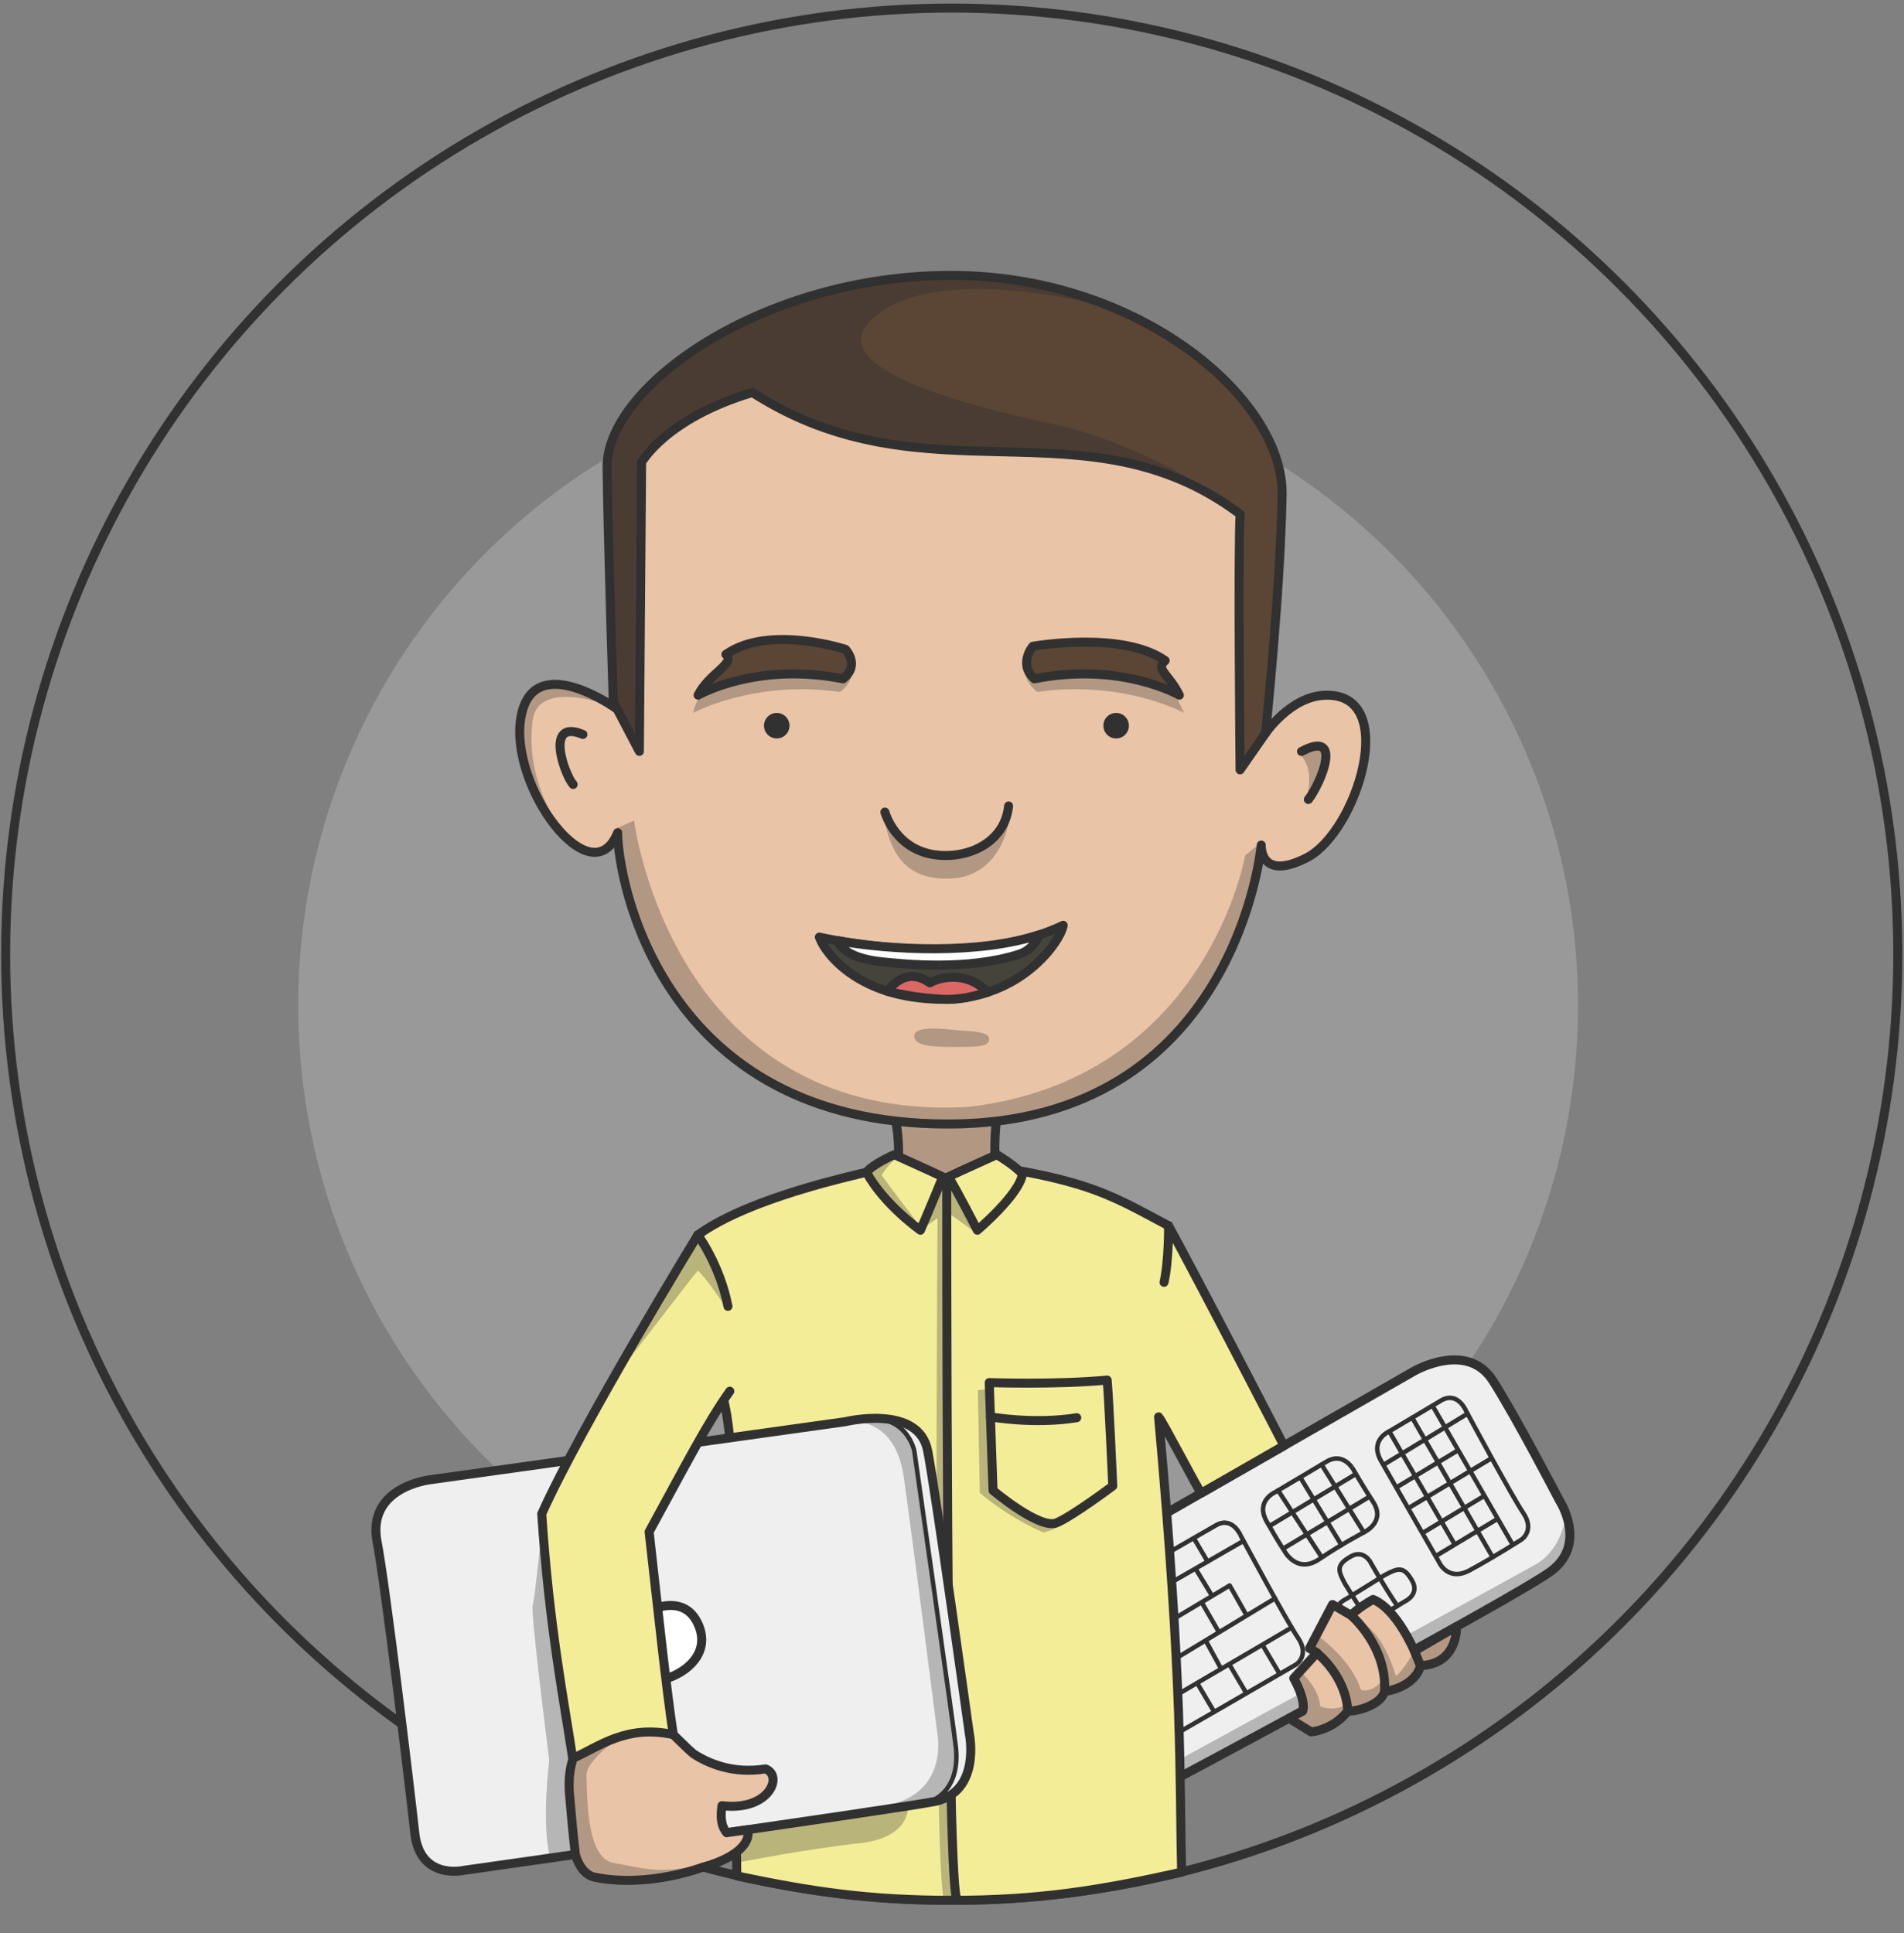 <?xml version="1.0" encoding="utf-8"?>
<!-- Generator: Adobe Illustrator 15.0.0, SVG Export Plug-In . SVG Version: 6.00 Build 0)  -->
<!DOCTYPE svg PUBLIC "-//W3C//DTD SVG 1.1//EN" "http://www.w3.org/Graphics/SVG/1.1/DTD/svg11.dtd">
<svg version="1.1" id="developer" xmlns="http://www.w3.org/2000/svg" xmlns:xlink="http://www.w3.org/1999/xlink" x="0px" y="0px"
	 width="211.313px" height="214.563px" viewBox="0 0 211.313 214.563" enable-background="new 0 0 211.313 214.563"
	 xml:space="preserve">
<rect x="0" y="0" width="211.313" height="214.563" fill="#808080" stroke="none"/>
<circle fill="none" stroke="#313131" stroke-miterlimit="10" cx="105.625" cy="105.896" r="105"/>
<circle opacity="0.2" fill="#FFFFFF" cx="104.115" cy="111.584" r="71.017"/>
<path fill="#EFEFEF" stroke="#313131" stroke-linecap="round" stroke-linejoin="round" stroke-miterlimit="10" d="M123.873,171.116
	l33.043-18.935c0,0,5.896-3.431,8.76,1.039c2.563,4,7.387,13.281,7.387,13.281s3.177,4.822-0.938,7.875
	c-4.114,3.052-43.25,23.938-43.25,23.938L123.873,171.116z"/>
<path fill="#EFEFEF" stroke="#313131" stroke-width="0.5" stroke-linecap="round" stroke-linejoin="round" stroke-miterlimit="10" d="
	M135.023,169.237l-18.398,10.575c0,0-1.667,1.523-0.367,3.817c1.284,2.266,5.52,9.635,5.52,9.635s1.05,3.455,3.513,2.132
	c2.703-1.452,18.573-10.683,18.573-10.683s1.51-1.001,0.198-2.938s-6.356-11.337-6.356-11.337S136.821,168.28,135.023,169.237z"/>
<path fill="#F4ED98" stroke="#313131" stroke-linecap="round" stroke-linejoin="round" stroke-miterlimit="10" d="M129.69,136.033
	c-6.917-3.667-9.267-5.451-25.887-7.456c0,0-18.862,2.989-26.362,8.489c0,0-1.649,3.414,2.101,16.831
	c3.042,1.792,1.854,39.933,2.238,54.294c8.282,1.744,14.662,2.707,23.846,2.707c9.739,0,16.563-1.124,25.519-3.125
	c-0.273-10.771,0.187-19.928-2.56-50.529c0.446,0.469,4.413,8.149,4.737,8.459c5.668-3.248,9.176-5.259,9.176-5.259
	S132.773,141.616,129.69,136.033z"/>
<path opacity="0.3" fill="#313131" d="M108.25,136.771l-3.177-5.896l-2.555,5.396l1.531-1.074
	c-0.032,4.561-0.466,69.812,0.659,75.404c0.917,0.295,1.146,0,1.146,0l-0.775-76.118L108.25,136.771z"/>
<path fill="#F4ED98" stroke="#313131" stroke-linecap="round" stroke-linejoin="round" stroke-miterlimit="10" d="M105.073,130.875
	c0,0-0.067,76.038,1.069,79.727"/>
<path fill="#EAC4A7" stroke="#313131" stroke-miterlimit="10" d="M97.506,120.744c0,0,2.788,1.486,2.121,9.653
	c3.436,0.416,7.186,0.479,10.892-0.274c-0.5-6.333,0.903-9.378,0.903-9.378S103.589,122.577,97.506,120.744z"/>
<path fill="#EAC4A7" stroke="#313131" stroke-linejoin="round" stroke-miterlimit="10" d="M68.458,49.188L68.435,78.66
	c0,0-9.29-6.702-10.623,0.965S65.625,99.62,68.549,92.41c0,5,4.667,32.333,36.667,32.333s34.761-30.958,34.761-30.958
	s-0.218,4.086,5.032,1.419c5.609-2.849,10.45-18.392,2.01-18.044c-3.833,0.158-6.566,4.217-6.566,4.217l0.43-29.3
	C140.882,52.077,104.458,27.521,68.458,49.188z"/>
<circle fill="#313131" cx="86.206" cy="80.537" r="1.417"/>
<path opacity="0.3" fill="#313131" d="M76.938,79.12c0,0,6.792-3.696,16.313-2.323c2.719-2.25,0.375-4.094,0.375-4.094
	s-9.322-1.332-13.19,1.109C81.051,75.313,77.475,75.943,76.938,79.12z"/>
<path opacity="0.3" fill="#313131" d="M100.758,200.118c0,0,0.7,3.777-5.383,4.444s-13.627,2.172-13.627,2.172l-0.123-3.755
	L100.758,200.118z"/>
<circle fill="#313131" cx="123.873" cy="80.537" r="1.417"/>
<path fill="#5B4534" stroke="#313131" stroke-linecap="round" stroke-linejoin="round" stroke-miterlimit="10" d="M77.475,77.151
	c0,0,6.442-3.733,16.088-1.813c1.938-1.537,0.271-3.276,0.271-3.276s-8.51-2.788-13.271,0.563
	C81.688,73.625,78.688,74.714,77.475,77.151z"/>
<path opacity="0.3" fill="#313131" d="M131.426,79.12c0,0-6.792-3.696-16.313-2.323c-2.719-2.25-0.375-4.094-0.375-4.094
	s10.831-0.644,14.699,1.797C129.813,75.943,130.213,76.683,131.426,79.12z"/>
<path fill="#5B4534" stroke="#313131" stroke-linecap="round" stroke-linejoin="round" stroke-miterlimit="10" d="M130.889,77.151
	c0,0-6.442-3.733-16.088-1.813c-1.842-1.653-0.176-3.612-0.176-3.612s9.926-1.765,14.688,1.585
	C128.188,74.313,129.676,74.714,130.889,77.151z"/>
<path fill="#EFEFEF" stroke="#313131" stroke-linecap="round" stroke-linejoin="round" stroke-miterlimit="10" d="M41.854,171.127
	c-1.191-6.152,5.934-6.912,5.934-6.912l46.024-6.434c0,0,8.124-1.989,9.142,3.221c0.911,4.663,4.625,31.399,4.625,31.399
	s1.378,6.548-3.958,7.553c-5.034,0.947-52.167,7.62-52.167,7.62s-4.833,1.125-5.417-4.125
	C45.384,197.567,42.769,175.852,41.854,171.127z"/>
<path fill="none" stroke="#313131" stroke-linecap="round" stroke-linejoin="round" stroke-miterlimit="10" d="M98.208,90.125
	c0,0,1.185,4.405,6.031,4.794c3.555,0.285,7.308-1.598,7.698-5.473"/>
<path fill="#EAC4A7" stroke="#313131" stroke-linecap="round" stroke-linejoin="round" stroke-miterlimit="10" d="M64.695,81.512
	c-4.32-1.825-2.021,4.517-1.084,5.548"/>
<path fill="#EAC4A7" stroke="#313131" stroke-linecap="round" stroke-linejoin="round" stroke-miterlimit="10" d="M144.445,83.396
	c4.744-2.522,2.081,3.664,0.758,5.333"/>
<path fill="none" stroke="#313131" stroke-width="0.5" stroke-linecap="round" stroke-linejoin="round" stroke-miterlimit="10" d="
	M102.518,136.033"/>
<path fill="none" stroke="#313131" stroke-linecap="round" stroke-linejoin="round" stroke-miterlimit="10" d="M180.492,158.703"/>
<path opacity="0.3" fill="#313131" d="M111.937,91.271c0,0-0.812,5.958-6.397,6.229c-5.687,0.275-6.708-3.749-7.332-6.146
	C103.792,95.875,106.479,96.458,111.937,91.271z"/>
<path opacity="0.3" fill="#313131" d="M99.771,124.743c0,0,0.115,5.528,0.083,5.715s2.335-0.052,5.219,0.417
	c0.293,0.207,2.927,0.031,5.302-0.938c-0.07-1.306,0-5.481,0-5.481S107.291,125.643,99.771,124.743z"/>
<path opacity="0.3" fill="#313131" d="M139.644,93.739l-1.457,1.208c0,0-4.249,24.664-30.438,27.865
	c-2.375,0.188-4.789,0.152-7.625-0.167c-26.25-3.167-29.75-31.583-29.75-31.583l-1.917,0.854
	c3.507,19.014,11.75,28.813,29.047,31.896c12.985,2.314,21.333-1.194,24.688-3.087C131.785,116.122,137.044,107.833,139.644,93.739z
	"/>
<path fill="#5B4534" stroke="#313131" stroke-linecap="round" stroke-linejoin="round" stroke-miterlimit="10" d="M68.063,77.875
	l2.896,5.515l0.25-32.077c0,0,2.667-4.875,12.292-7.75c19.361,12.427,37,0.625,54.132,13.504c-0.25,3.75-0.007,28.371-0.007,28.371
	l2.827-4.061c0,0,1.658-15.856,1.84-26.481s-15.838-24.333-36.752-24.333S67.25,42.896,67.375,51.896S68.063,77.875,68.063,77.875z"
	/>
<path fill="#44443B" stroke="#313131" stroke-linecap="round" stroke-linejoin="round" stroke-miterlimit="10" d="M90.933,104
	c0,0,16.375,3.813,27.063-1.313c-0.188,1.563-4.589,8.335-13.641,8.21S91.558,105.813,90.933,104z"/>
<path fill="#DB6865" stroke="#313131" stroke-linecap="round" stroke-linejoin="round" stroke-miterlimit="10" d="M104.521,110.897
	c1.975,0.114,3.602-0.342,5.079-0.771c-2.475-2.61-5.674-1.503-6.397-1.048c-2.044-1.413-3.56-0.515-4.731,0.927
	C100.186,110.422,102.067,110.755,104.521,110.897z"/>
<path fill="#FFFFFF" stroke="#313131" stroke-linecap="round" stroke-linejoin="round" stroke-miterlimit="10" d="M92.972,104.4
	c0.304,0.827,1.486,1.996,4.965,2.35c2.395,0.244,9.438,0.99,15.188-0.854c0.804-0.268,1.728-0.902,2.176-2.141
	C108.646,105.941,98.875,105.459,92.972,104.4z"/>
<path fill="#EAC4A7" stroke="#313131" stroke-linejoin="round" stroke-miterlimit="10" d="M73.719,191.5c0,0,2.856,2.89,3.323,3.188
	c1.583,1.01,4.292,2.208,7.918,1.625c2,0.75,0.415,4.721-4.835,4.083c-0.156,1.167-0.156,2.167,0.528,3.002
	c0.719-0.105,1.496-0.217,2.359-0.342c0.456,2.851-5.022,4.166-5.022,4.166s-5.991,2.303-11.866,1.134
	c-1.708-0.25-2.25-2.501-2.25-2.501s-0.256-1.777-0.667-6.75c-0.406-4.926,2.167-6.667,2.167-6.667S69.204,190.352,73.719,191.5z"/>
<path fill="#EFEFEF" stroke="#313131" stroke-width="0.5" stroke-linecap="round" stroke-linejoin="round" stroke-miterlimit="10" d="
	M160.023,155.38l-5.836,3.471c0,0-2.229,0.962-0.929,3.255c1.284,2.266,6.402,11.169,6.402,11.169s0.965,2.33,3.428,1.006
	c2.703-1.452,5.776-3.426,5.776-3.426s1.51-1.001,0.198-2.938s-6.356-11.337-6.356-11.337S161.821,154.422,160.023,155.38z"/>
<path fill="#EFEFEF" stroke="#313131" stroke-width="0.5" stroke-linecap="round" stroke-linejoin="round" stroke-miterlimit="10" d="
	M147.35,162.137l-5.836,3.471c0,0-2.229,0.962-0.929,3.255c1.284,2.266,1.951,3.241,1.951,3.241s1.354,2.646,3.879,0.934
	c2.54-1.721,5.101-3.061,5.101-3.061s2.291-1.134,0.874-3.303c-1.214-1.858-2.208-3.612-2.208-3.612S149.147,161.18,147.35,162.137z
	"/>
<path fill="#EFEFEF" stroke="#313131" stroke-width="0.5" stroke-linecap="round" stroke-linejoin="round" stroke-miterlimit="10" d="
	M153.685,174.8l-4.31,2.672c0,0-1.974,0.854-0.748,2.72c0.828,1.261,1.315,1.186,3.515-0.171c2.338-1.443,3.994-2.424,3.994-2.424
	s1.393-0.76,0.591-2.158C155.792,173.809,155.208,173.989,153.685,174.8z"/>
<path fill="#EFEFEF" stroke="#313131" stroke-width="0.5" stroke-linecap="round" stroke-linejoin="round" stroke-miterlimit="10" d="
	M149.279,175.784l2.685,4.302c0,0,1.768-1.08,3.12-1.858c-1.464-2.147-3.015-4.904-3.015-4.904s-0.765-1.39-2.16-0.584
	C148.282,173.681,148.463,174.263,149.279,175.784z"/>
<line fill="#EFEFEF" stroke="#313131" stroke-width="0.5" stroke-linecap="round" stroke-linejoin="round" stroke-miterlimit="10" x1="153.131" y1="175.144" x2="150.066" y2="177.044"/>
<line fill="#EFEFEF" stroke="#313131" stroke-width="0.5" stroke-linecap="round" stroke-linejoin="round" stroke-miterlimit="10" x1="154.187" y1="158.851" x2="161.412" y2="171.339"/>
<line fill="#EFEFEF" stroke="#313131" stroke-width="0.5" stroke-linecap="round" stroke-linejoin="round" stroke-miterlimit="10" x1="156.732" y1="157.337" x2="165.663" y2="172.821"/>
<line fill="#EFEFEF" stroke="#313131" stroke-width="0.5" stroke-linecap="round" stroke-linejoin="round" stroke-miterlimit="10" x1="159.03" y1="156.078" x2="167.833" y2="171.339"/>
<line fill="#EFEFEF" stroke="#313131" stroke-width="0.5" stroke-linecap="round" stroke-linejoin="round" stroke-miterlimit="10" x1="162.873" y1="156.891" x2="153.591" y2="162.539"/>
<line fill="#EFEFEF" stroke="#313131" stroke-width="0.5" stroke-linecap="round" stroke-linejoin="round" stroke-miterlimit="10" x1="150.367" y1="163.652" x2="140.988" y2="169.3"/>
<line fill="#EFEFEF" stroke="#313131" stroke-width="0.5" stroke-linecap="round" stroke-linejoin="round" stroke-miterlimit="10" x1="146.671" y1="162.541" x2="151.363" y2="170.058"/>
<line fill="#EFEFEF" stroke="#313131" stroke-width="0.5" stroke-linecap="round" stroke-linejoin="round" stroke-miterlimit="10" x1="144.325" y1="163.982" x2="148.875" y2="171.475"/>
<line fill="#EFEFEF" stroke="#313131" stroke-width="0.5" stroke-linecap="round" stroke-linejoin="round" stroke-miterlimit="10" x1="141.851" y1="165.407" x2="146.671" y2="172.803"/>
<line fill="#EFEFEF" stroke="#313131" stroke-width="0.5" stroke-linecap="round" stroke-linejoin="round" stroke-miterlimit="10" x1="151.877" y1="166.168" x2="142.499" y2="171.816"/>
<line fill="#EFEFEF" stroke="#313131" stroke-width="0.5" stroke-linecap="round" stroke-linejoin="round" stroke-miterlimit="10" x1="161.716" y1="161.017" x2="155.18" y2="164.953"/>
<line fill="#EFEFEF" stroke="#313131" stroke-width="0.5" stroke-linecap="round" stroke-linejoin="round" stroke-miterlimit="10" x1="165.389" y1="161.923" x2="156.348" y2="167.355"/>
<line fill="#EFEFEF" stroke="#313131" stroke-width="0.5" stroke-linecap="round" stroke-linejoin="round" stroke-miterlimit="10" x1="164.726" y1="166.012" x2="158.099" y2="170.003"/>
<line fill="#EFEFEF" stroke="#313131" stroke-width="0.5" stroke-linecap="round" stroke-linejoin="round" stroke-miterlimit="10" x1="166.174" y1="168.581" x2="159.459" y2="172.624"/>
<line fill="#EFEFEF" stroke="#313131" stroke-width="0.5" stroke-linecap="round" stroke-linejoin="round" stroke-miterlimit="10" x1="137.909" y1="171.067" x2="129.963" y2="175.638"/>
<line fill="#EFEFEF" stroke="#313131" stroke-width="0.5" stroke-linecap="round" stroke-linejoin="round" stroke-miterlimit="10" x1="143.351" y1="180.627" x2="130.617" y2="188.094"/>
<line fill="#EFEFEF" stroke="#313131" stroke-width="0.5" stroke-linecap="round" stroke-linejoin="round" stroke-miterlimit="10" x1="141.504" y1="177.389" x2="130.437" y2="184.094"/>
<polyline fill="none" stroke="#313131" stroke-width="0.5" stroke-linecap="round" stroke-linejoin="round" stroke-miterlimit="10" points="
	138.268,179.125 136.473,175.956 130.181,179.719 "/>
<path opacity="0.3" fill="#313131" d="M173.813,168.078c0,0-0.375,3.839-3.375,5.537s-39.313,21.539-39.313,21.539v1.956
	l40.125-22.492C171.25,174.618,175.126,173.343,173.813,168.078z"/>
<line fill="#EFEFEF" stroke="#313131" stroke-width="0.5" stroke-linecap="round" stroke-linejoin="round" stroke-miterlimit="10" x1="132.75" y1="174.196" x2="134.501" y2="177.08"/>
<line fill="#EFEFEF" stroke="#313131" stroke-width="0.5" stroke-linecap="round" stroke-linejoin="round" stroke-miterlimit="10" x1="132.617" y1="170.917" x2="134.027" y2="173.316"/>
<line fill="#EFEFEF" stroke="#313131" stroke-width="0.5" stroke-linecap="round" stroke-linejoin="round" stroke-miterlimit="10" x1="133.511" y1="178.073" x2="135.25" y2="181.091"/>
<line fill="#EFEFEF" stroke="#313131" stroke-width="0.5" stroke-linecap="round" stroke-linejoin="round" stroke-miterlimit="10" x1="133.833" y1="182.105" x2="135.479" y2="185.125"/>
<line fill="#EFEFEF" stroke="#313131" stroke-width="0.5" stroke-linecap="round" stroke-linejoin="round" stroke-miterlimit="10" x1="140.177" y1="182.664" x2="142.021" y2="185.781"/>
<line fill="#EFEFEF" stroke="#313131" stroke-width="0.5" stroke-linecap="round" stroke-linejoin="round" stroke-miterlimit="10" x1="136.516" y1="184.856" x2="138.268" y2="187.817"/>
<line fill="#EFEFEF" stroke="#313131" stroke-width="0.5" stroke-linecap="round" stroke-linejoin="round" stroke-miterlimit="10" x1="132.956" y1="186.936" x2="134.755" y2="189.979"/>
<path fill="#F4ED98" stroke="#313131" stroke-linecap="round" stroke-linejoin="round" stroke-miterlimit="10" d="M99.25,128.146
	c0,0,4.172,1.875,5.378,2.458c-0.878,2.208-2.472,5.927-2.472,5.927s-4.024-2.813-5.99-6.433
	C96.904,129.167,99.25,128.146,99.25,128.146z"/>
<path fill="#F4ED98" stroke="#313131" stroke-linecap="round" stroke-linejoin="round" stroke-miterlimit="10" d="M110.629,128.146
	c0,0-4.172,1.875-5.378,2.458c0.843,1.271,3.218,5.927,3.218,5.927s4.688-3.969,4.993-6.219
	C112.724,129.381,110.629,128.146,110.629,128.146z"/>
<path fill="#F4ED98" stroke="#313131" stroke-linecap="round" stroke-linejoin="round" stroke-miterlimit="10" d="M129.69,136.033
	c0,0,0.045,3.847-0.501,6.28"/>
<path fill="#FFFFFF" stroke="#313131" stroke-linejoin="round" stroke-miterlimit="10" d="M71.25,179.135
	c0,0,4.625-2.86,6.313,1.304s-3.813,6.602-5.688,5.977S67.188,181.73,71.25,179.135z"/>
<path fill="#EAC4A7" stroke="#313131" stroke-linejoin="round" stroke-miterlimit="10" d="M157.648,184.858
	c0,0-2.11-6.044-5.263-7.352c-1.663,0.946-2.452,1.754-2.452,1.754l-2.046-1.188l-2.554,4.865l0.83,0.492l-2.578,2.825
	c0,0,1.38,2.366,0.995,3.643c-1.101,0.598-1.495,0.811-1.495,0.811l2.426,1.497c0,0,2.387-0.163,4.074-2.308
	c1.125,0.058,3.75-0.739,4.078-2.192C154.789,187.612,157.181,186.792,157.648,184.858z"/>
<path fill="#F4ED98" stroke="#313131" stroke-linecap="round" stroke-linejoin="round" stroke-miterlimit="10" d="M77.441,137.065
	c0,0-12.9,21.081-17.316,30.942c0.838,12.62,2.5,20.888,3.435,27.146c2.981-1.341,5.94-3.776,11.169-2.642
	c-0.708-4.417-1.771-14.439-2.688-22.509c4.083-7.464,6.458-12.107,8.958-15.607"/>
<path fill="#F4ED98" stroke="#313131" stroke-linecap="round" stroke-linejoin="round" stroke-miterlimit="10" d="M77.441,137.065
	c0,0,2.434,3.247,3.351,7.914"/>
<path fill="none" stroke="#313131" stroke-width="0.5" stroke-linecap="round" stroke-linejoin="round" stroke-miterlimit="10" d="
	M102.676,200.118c0,0,3.991-0.722,3.408-6.222c-0.243-2.288-4.615-32.885-4.615-32.885s-0.881-4.446-6.094-3.408"/>
<path opacity="0.4" fill="#313131" d="M124.228,34.434c0,0-18.937-5.621-26.853,0.462s12.167,10.583,19.833,12.25
	s16.604,6.535,19.344,9.143c-2.209-1.399-8.016-6.433-27.597-6.205S83.5,43.563,83.5,43.563s-7.026,0.675-11.992,7.296
	c-0.307,1.454-0.538,31.095-0.538,31.095l-2.907-4.078l-0.66-26.667c0,0,2.151-15.254,29.52-19.95
	C97.292,31.146,110.581,28.639,124.228,34.434z"/>
<path opacity="0.3" fill="#313131" d="M66.188,77.875c0,0-6.508-2.083-7.063,2.021c-0.749,5.542,1.694,9.827,2.625,11.375
	c-1.62-1.836-4.878-5.558-3.314-13.54C60.688,73.625,66.188,77.875,66.188,77.875z"/>
<path opacity="0.3" fill="#313131" d="M144.083,83.646c0,0,1.958,1,0.917,5.083c1.25-0.542,2.333-4.25,1.708-5.292
	S144.083,83.646,144.083,83.646z"/>
<path opacity="0.3" fill="#313131" d="M105.952,114.31c-0.485-0.035-4.384-0.626-4.481,0.626c-0.096,1.252,2.46,1.252,4.481,1.252
	s3.812,0.048,3.831-0.818C109.802,114.502,108.314,114.482,105.952,114.31z"/>
<path opacity="0.3" fill="#313131" d="M60.125,169.736c0,0-0.75,7.542-1,8.441s1.833,17.177,1.833,17.177s-0.833,6.542,0,10.417
	c1.371,0.167,2.583-0.375,2.583-0.375s-0.92-6.042-0.377-9.042c0.272-0.631,0.585-2.375,0.585-2.375L60.125,169.736z"/>
<path fill="none" stroke="#313131" stroke-linecap="round" stroke-linejoin="round" stroke-miterlimit="10" d="M149.934,179.261
	c0,0,4.019,3.4,3.73,8.445"/>
<path fill="none" stroke="#313131" stroke-linecap="round" stroke-linejoin="round" stroke-miterlimit="10" d="M146.189,183.483
	c0,0,3.186,2.496,3.396,6.415"/>
<path fill="#EAC4A7" stroke="#313131" stroke-linejoin="round" stroke-miterlimit="10" d="M161.642,180.517
	c0,0,0.23,4.149-3.993,4.342c-0.236-0.619-0.672-1.632-0.672-1.632L161.642,180.517z"/>
<path opacity="0.3" fill="#313131" d="M80.333,144.771c0,0-2.117-3.164-2.892-3.749c-0.775,0.874-7.782,10.113-9.487,12.139
	c1.975-3.443,9.487-15.516,9.487-15.516S80.375,141.604,80.333,144.771z"/>
<path fill="#F4ED98" stroke="#313131" stroke-linecap="round" stroke-linejoin="round" stroke-miterlimit="10" d="M109.79,153.438
	c0,0,7.398,0.261,13.085-0.276c0.188,1.901,0.625,11.75,0.625,11.75s-4.333,3.256-6.208,4.081s-7.083-3.585-7.083-3.585
	L109.79,153.438z"/>
<path fill="#F4ED98" stroke="#313131" stroke-linecap="round" stroke-linejoin="round" stroke-miterlimit="10" d="M109.923,157.242
	c0,0,4.827,0.869,9.577,0.095"/>
<path opacity="0.3" fill="#313131" d="M99.375,128.577c0,0-1.417,1.382-1.5,1.882c0.604,0.875,4.188,5.574,4.188,5.574
	s-4.771-3.7-5.542-5.866C96.938,129.75,98.574,128.59,99.375,128.577z"/>
<path opacity="0.3" fill="#313131" d="M110.08,154.073l0.129,11.334l5.979,3.698l4.847-2.418c0,0-3.003,3.049-5.271,3.371
	c-4.044-1.75-7.019-4.373-7.019-4.373l-0.225-11.402L110.08,154.073z"/>
<path opacity="0.3" fill="#313131" d="M68.208,193.229c0,0-3.25,2.333-3.125,3.875s-0.167,9.053,2.958,9.631
	s4.718,1.103,8.125,0.536c-2.167,0.792-7.465,2.453-10.5,0.583c-1.317-0.861-2.349-1.371-2.501-5.682s0.585-7.018,0.585-7.018
	S66.792,193.229,68.208,193.229z"/>
<path opacity="0.3" fill="#313131" d="M144.599,185.781c0,0,1.805,1.657,1.916,3.574c0.736,0.375,2.369,0.394,2.969-0.345
	c-0.334-1.287-1.257-3.885-3.921-6.322c0.082-0.342,0.344-0.583,0.626-1.219c1.254,0.944,3.877,3.125,4.853,6.052
	c0.667,0.333,2.042-0.327,2.375-1.184c0.021-2.722-2.073-6.118-2.073-6.118s2.063,0.873,3.573,5.761
	c0.75-0.417,2.06-2.753,2.06-2.753l4.436-2.289c0,0-0.438,3.555-3.612,3.423c-0.151,0.498-0.721,2.995-3.8,2.952
	c-0.333,1.25-2.746,2.625-4.415,2.833c-1.063,0.807-3.877,1.792-3.877,1.792l-2.207-1.455l1.078-0.585c0,0,0.754-0.585-0.538-3.46
	C144.167,186.229,144.599,185.781,144.599,185.781z"/>
<path opacity="0.3" fill="#313131" d="M92.67,157.941c0,0,6.517-1.977,7.642,6.041s3.75,28.643,3.75,28.643s1.25,6.938-6.5,7.875
	c2.313-0.125,7.75,0.646,8.375-4.542c0.104-0.958-0.396-5.209-0.688-7.354S101.333,161,101.333,161S101.299,156.007,92.67,157.941z"
	/>
</svg>

